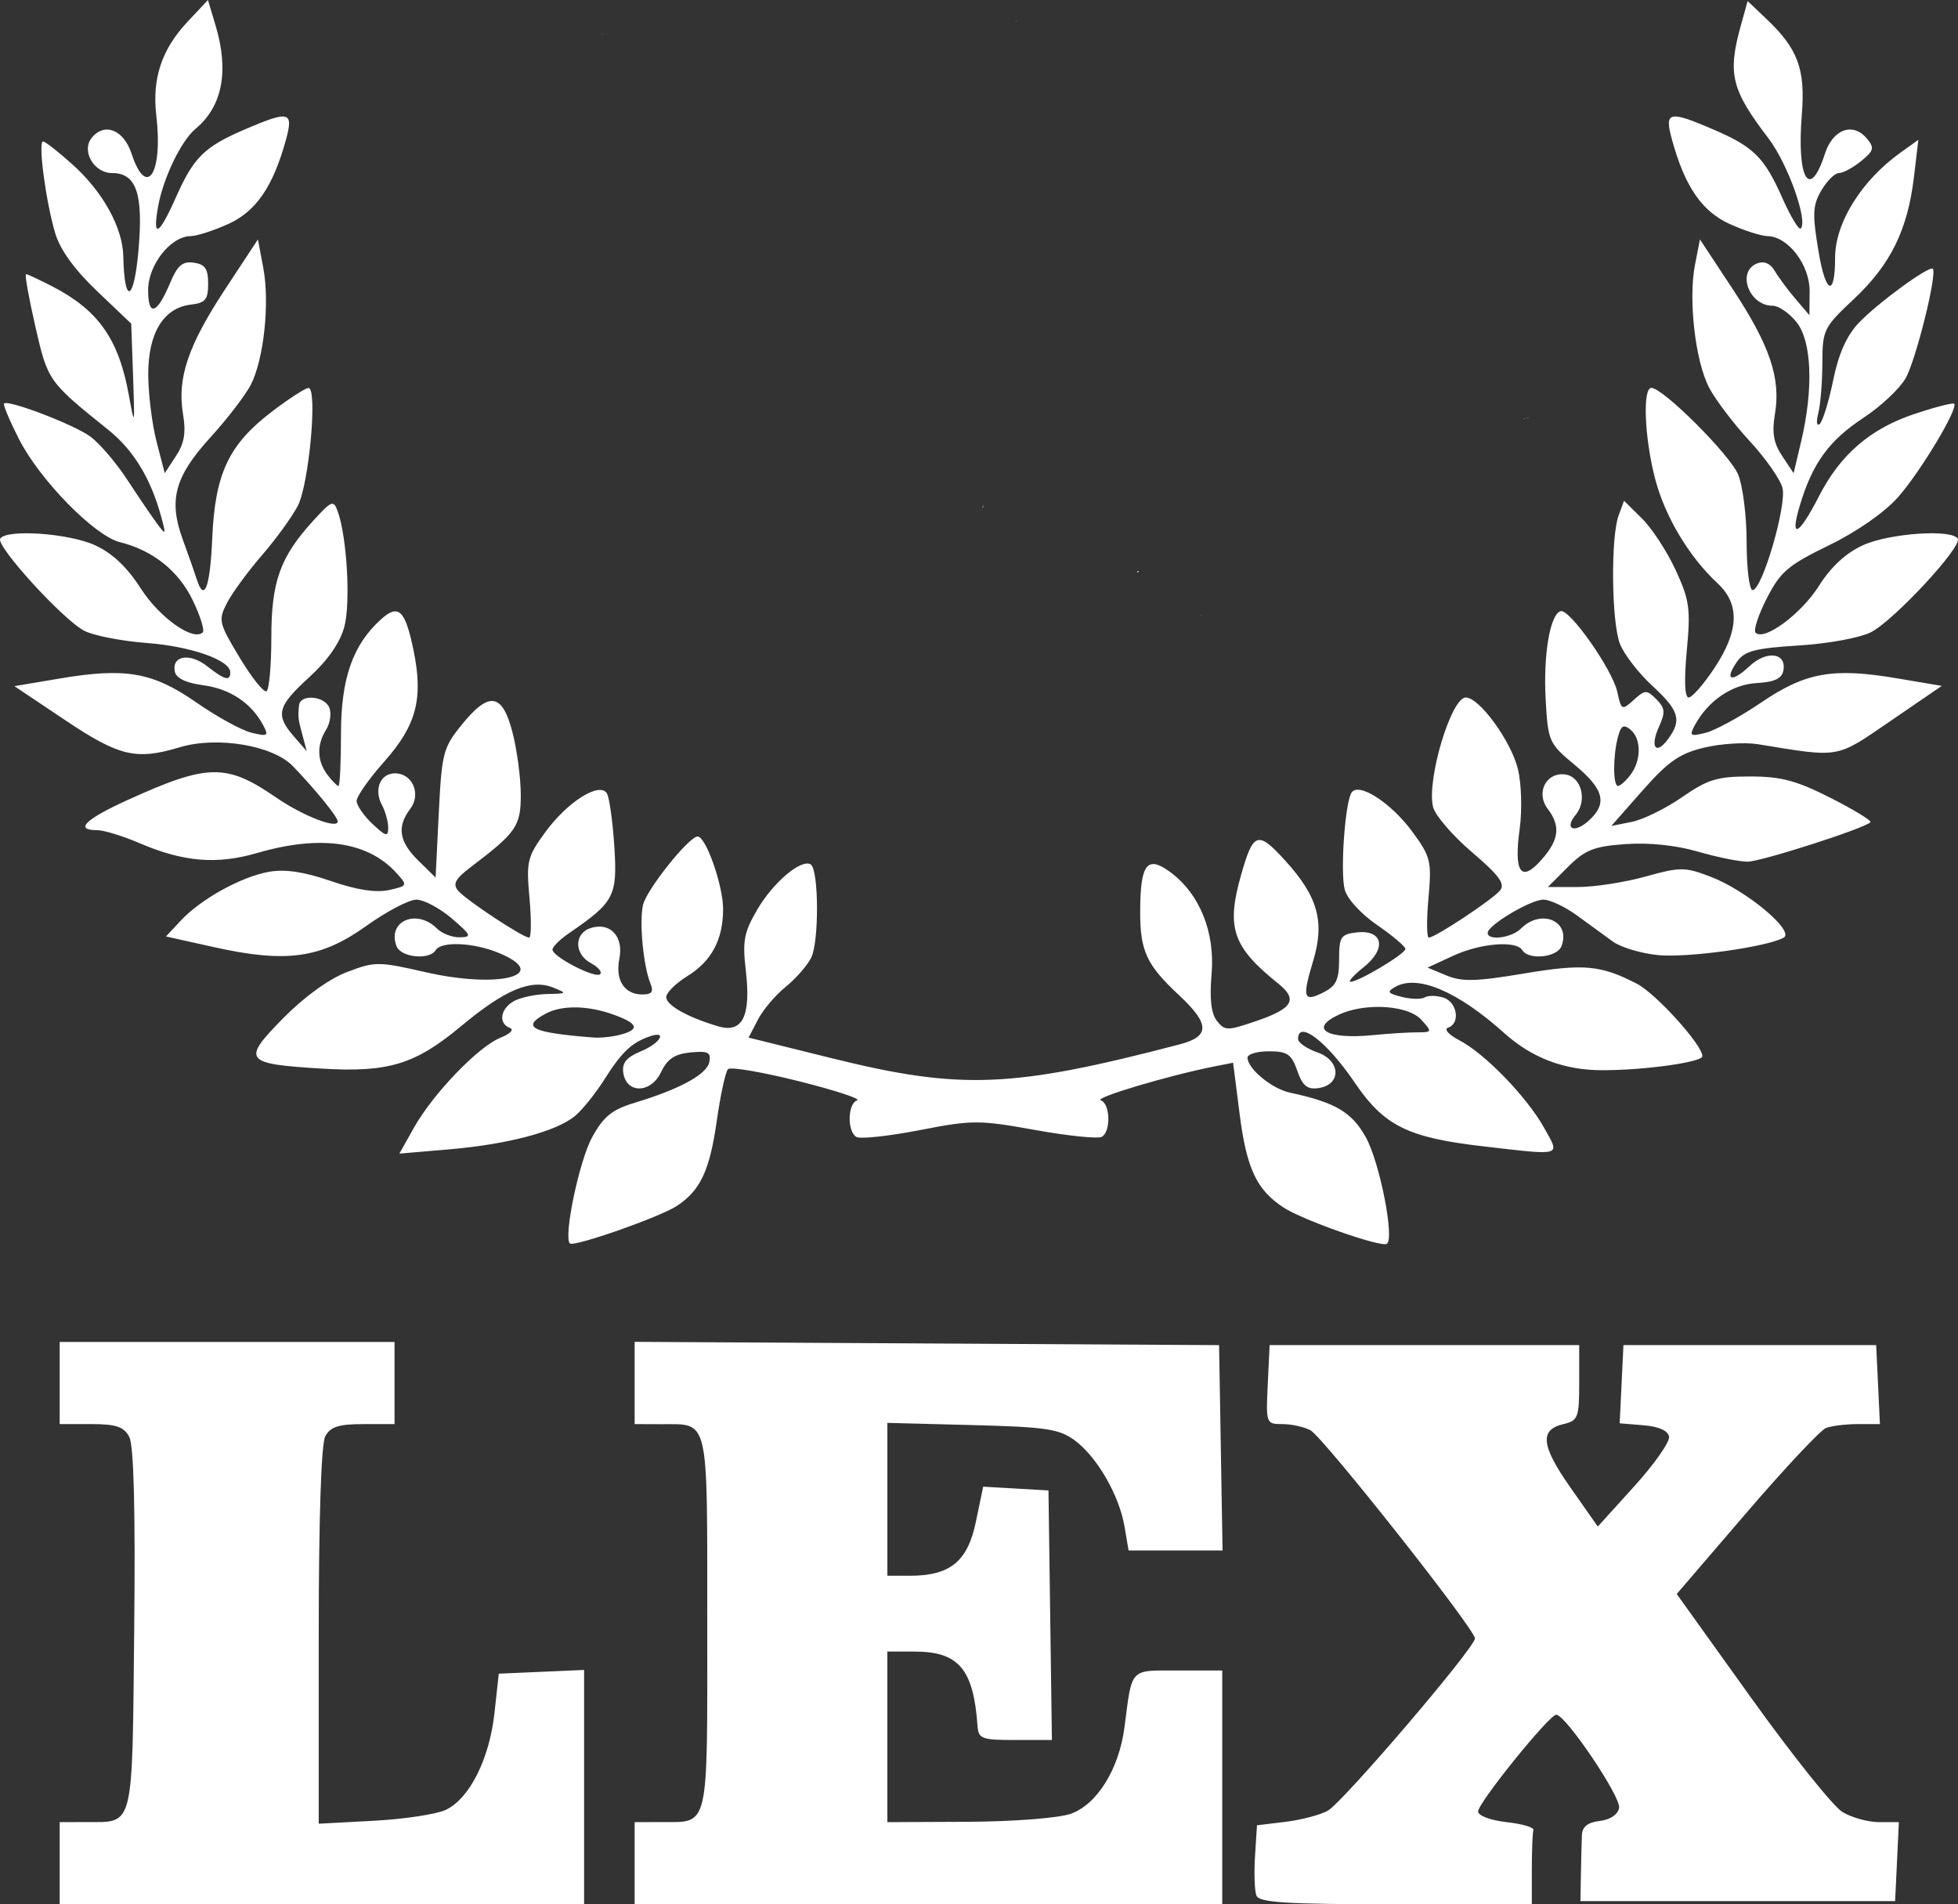 <?xml version="1.0" encoding="UTF-8" standalone="no"?>
<svg
   xmlns:dc="http://purl.org/dc/elements/1.1/"
   xmlns:cc="http://creativecommons.org/ns#"
   xmlns:rdf="http://www.w3.org/1999/02/22-rdf-syntax-ns#"
   xmlns:svg="http://www.w3.org/2000/svg"
   xmlns="http://www.w3.org/2000/svg"
   version="1.1"
   id="svg2"
   viewBox="0 0 309.899 301.391"
   height="301.391"
   width="309.899">
  <rect x="0" y="0" width="309.899" height="301.391" fill="#333333" stroke="none"/>
  <defs
     id="defs4" />
  <g
     transform="translate(-52.12,-96.848)"
     id="layer1">
    <path
       id="path4228"
       d="m 85.033,96.848 -3.23,3.445 c -4.092,4.363 -5.629,8.972 -4.943,14.834 1.078,9.216 -1.545,13.258 -3.918,6.037 -1.239,-3.772 -4.248,-4.987 -6.281,-2.537 -1.72,2.072 0.299,5.611 3.201,5.611 3.864,0 4.976,3.309 4.16,12.385 -0.719,8 -2.22,8.52 -2.385,0.826 -0.098,-4.571 -3.184,-10.179 -8,-14.529 -2.241,-2.025 -4.357,-3.682 -4.701,-3.682 -0.826,0 0.42,9.436 1.914,14.494 0.776,2.627 3.037,5.762 6.609,9.168 l 5.43,5.176 0.295,8.332 c 0.279,7.895 0.243,8.053 -0.66,3.033 -1.607,-8.928 -4.829,-13.506 -12.166,-17.289 -2.041,-1.052 -3.896,-1.914 -4.123,-1.914 -0.227,0 0.435,3.712 1.473,8.25 1.983,8.676 2.02,8.729 11.607,16.436 3.934,3.162 6.683,7.687 8.312,13.688 0.794,2.922 0.751,2.995 -0.635,1.127 -0.816,-1.1 -2.934,-4.217 -4.705,-6.928 -1.771,-2.71 -4.411,-5.802 -5.867,-6.869 -2.582,-1.893 -13.006,-5.882 -13.66,-5.229 -0.18,0.18 0.874,2.698 2.342,5.594 3.276,6.464 11.954,15.337 15.984,16.344 5.223,1.304 9.276,4.531 11.525,9.178 1.202,2.483 1.922,4.777 1.602,5.098 -1.479,1.479 -6.836,-2.308 -9.801,-6.928 -2.196,-3.422 -4.522,-5.616 -7.285,-6.871 -4.165,-1.892 -14.02,-2.568 -14.973,-1.027 -0.715,1.158 9.955,12.851 13.311,14.586 1.468,0.759 5.902,1.626 9.852,1.924 7.029,0.531 13.25,2.715 13.25,4.654 0,1.439 -0.897,1.202 -3.656,-0.969 -2.741,-2.156 -5.613,-1.697 -5.129,0.82 0.206,1.074 1.735,1.814 4.514,2.186 4.232,0.567 7.599,2.811 9.473,6.312 0.916,1.712 0.736,1.829 -1.844,1.201 -1.572,-0.383 -5.489,-2.529 -8.707,-4.77 -6.9,-4.805 -11.21,-5.568 -21.594,-3.816 l -7.225,1.219 8.059,5.396 c 8.56,5.731 11.191,6.35 18.143,4.268 5.912,-1.771 14.73,-0.289 17.887,3.008 3.693,3.856 7.08,8.036 7.08,8.736 0,1.271 -5.503,-0.867 -9.744,-3.785 -7.883,-5.424 -10.817,-5.375 -23.506,0.395 -6.732,3.061 -8.465,4.773 -4.832,4.773 1.054,0 4.064,0.92 6.688,2.045 6.983,2.993 12.232,3.435 18.646,1.57 10.027,-2.915 17.528,-1.832 22.07,3.188 1.777,1.964 1.75,2.023 -1.25,2.682 -2.039,0.448 -5.106,-0.032 -9.156,-1.434 -4.201,-1.454 -7.226,-1.909 -9.752,-1.467 -4.408,0.771 -10.796,4.298 -14.004,7.732 l -2.342,2.508 7.668,1.705 c 11.37,2.53 16.864,1.764 24,-3.346 3.212,-2.3 6.796,-4.184 7.965,-4.184 1.169,0 3.684,1.333 5.588,2.961 3.115,2.663 3.244,2.963 1.283,3 -1.198,0.022 -2.818,-0.601 -3.6,-1.383 -3.225,-3.225 -7.934,-1.178 -6.412,2.787 0.685,1.785 5.193,2.247 6.189,0.635 0.899,-1.454 6.028,-1.224 10.033,0.449 8.395,3.508 0.03,5.692 -11.613,3.033 -7.5,-1.713 -8.024,-1.714 -12.471,-0.016 -2.837,1.083 -6.769,3.934 -10.109,7.328 -6.559,6.664 -6.156,7.193 6.033,7.939 10.625,0.651 14.855,-0.627 22.127,-6.686 6.966,-5.805 11.089,-7.538 14.594,-6.137 2.281,0.912 2.234,0.965 -0.908,1.025 -1.824,0.035 -4.186,0.528 -5.25,1.098 -2.185,1.169 -2.57,3.564 -0.686,4.264 0.704,0.261 0.054,0.941 -1.488,1.555 -3.481,1.386 -10.662,8.846 -13.678,14.211 l -2.32,4.129 7.869,-0.67 c 9.337,-0.795 17.062,-2.855 19.977,-5.326 1.16,-0.983 3.235,-3.575 4.613,-5.758 2.687,-4.256 4.258,-5.765 7.027,-6.752 3.056,-1.089 1.883,1.015 -1.301,2.334 -2.24,0.928 -2.971,1.824 -2.75,3.371 0.479,3.356 4.362,3.301 5.977,-0.084 1.006,-2.109 2.168,-2.887 4.668,-3.127 2.767,-0.266 3.272,-0.012 2.982,1.5 -0.376,1.96 -4.65,4.298 -11.811,6.463 -3.601,1.089 -4.93,2.165 -6.744,5.459 -2.029,3.685 -4.564,15.77 -3.525,16.809 0.609,0.609 14.22,-4.159 16.916,-5.926 3.742,-2.452 5.219,-5.598 6.34,-13.498 0.581,-4.095 1.381,-7.769 1.777,-8.164 0.397,-0.395 5.431,0.462 11.188,1.906 5.756,1.444 9.919,2.808 9.25,3.031 -1.506,0.502 -1.609,4.879 -0.137,5.789 0.594,0.367 5.087,-0.111 9.984,-1.062 8.412,-1.634 9.428,-1.635 18.379,-0.023 5.211,0.938 9.943,1.417 10.516,1.062 1.452,-0.897 1.307,-5.272 -0.191,-5.771 -1.138,-0.379 10.636,-3.896 17.842,-5.33 l 3.107,-0.619 1.035,8.111 c 1.105,8.656 2.679,12.008 6.947,14.805 3.049,1.998 15.393,6.338 16.348,5.748 1.259,-0.778 -1.112,-12.86 -3.303,-16.826 -2.216,-4.012 -4.839,-5.561 -12.02,-7.1 -2.872,-0.615 -6.725,-3.792 -6.725,-5.545 0,-0.55 1.531,-1 3.402,-1 2.899,0 3.562,0.456 4.475,3.074 0.835,2.396 1.573,3.002 3.348,2.75 3.679,-0.522 3.564,-4.353 -0.17,-5.654 -1.68,-0.586 -3.055,-1.539 -3.055,-2.117 0,-3.083 4.564,0.414 8.93,6.844 4.707,6.932 8.419,8.771 20.502,10.16 12.611,1.45 12.077,1.622 9.463,-3.029 -2.74,-4.875 -9.358,-11.689 -13.395,-13.789 -1.68,-0.874 -2.45,-1.746 -1.75,-1.982 1.98,-0.669 1.453,-4.056 -0.74,-4.752 -1.095,-0.348 -2.425,-0.364 -2.955,-0.037 -0.53,0.327 -2.163,0.293 -3.633,-0.076 -2.272,-0.57 -2.423,-0.81 -1.008,-1.602 3.528,-1.975 9.867,0.725 17.232,7.338 4.368,3.922 9.47,5.858 15.457,5.867 6.698,0.01 15.896,-1.272 15.896,-2.217 0,-1.776 -7.348,-9.905 -10.363,-11.465 -5.735,-2.965 -8.427,-3.21 -17.889,-1.621 -7.543,1.267 -9.801,1.324 -12.248,0.309 l -3,-1.244 4,-1.852 c 4.369,-2.021 10.022,-2.487 11,-0.904 0.997,1.613 5.506,1.151 6.191,-0.635 1.522,-3.965 -3.187,-6.012 -6.412,-2.787 -1.486,1.486 -5.287,1.971 -5.266,0.672 0.02,-1.218 6.797,-5.25 8.824,-5.25 1.026,0 3.397,1.11 5.266,2.467 1.869,1.357 4.434,3.225 5.703,4.152 1.269,0.927 4.509,1.898 7.201,2.156 4.691,0.451 17.029,-1.257 19.836,-2.746 1.886,-1 -5.871,-7.492 -11.537,-9.656 -4.095,-1.564 -4.794,-1.566 -10.334,-0.025 -3.268,0.909 -8.077,1.652 -10.688,1.652 l -4.746,0 3.184,-3.182 c 2.699,-2.699 4.079,-3.249 9.094,-3.611 3.695,-0.267 7.991,0.177 11.453,1.184 3.047,0.886 6.594,1.603 7.885,1.596 2.151,-0.012 18.438,-5.242 19.438,-6.242 0.238,-0.238 -2.587,-1.965 -6.277,-3.838 -5.437,-2.76 -7.857,-3.406 -12.762,-3.406 -5.207,0 -6.708,0.456 -10.754,3.266 -2.587,1.796 -6.17,3.56 -7.961,3.918 l -3.256,0.65 4.959,-5.627 c 4.037,-4.58 5.848,-5.838 9.736,-6.771 2.627,-0.631 6.452,-0.874 8.5,-0.541 13.177,2.146 12.256,2.308 21.027,-3.699 l 8.08,-5.533 -7.084,-1.195 c -10.178,-1.717 -14.458,-0.953 -21.518,3.842 -3.311,2.248 -7.251,4.397 -8.758,4.775 -2.458,0.617 -2.636,0.494 -1.725,-1.197 2.085,-3.869 5.878,-6.453 9.789,-6.67 2.802,-0.155 3.98,-0.705 4.223,-1.969 0.545,-2.837 -2.642,-3.256 -5.359,-0.703 -2.853,2.68 -4.046,2.25 -1.973,-0.711 1.189,-1.697 2.857,-2.134 9.789,-2.566 4.683,-0.292 9.708,-1.221 11.43,-2.111 3.656,-1.891 14.476,-13.563 13.715,-14.795 -0.955,-1.545 -10.809,-0.865 -14.992,1.035 -2.704,1.228 -5.059,3.401 -6.986,6.447 -2.812,4.445 -8.659,8.765 -10.021,7.402 -0.367,-0.367 0.435,-2.821 1.783,-5.455 2.146,-4.195 3.364,-5.235 9.809,-8.367 4.428,-2.152 8.788,-5.186 10.947,-7.619 3.512,-3.958 9.596,-14.088 8.887,-14.797 -0.197,-0.197 -3.053,0.542 -6.348,1.645 -6.945,2.323 -11.688,6.425 -15.062,13.027 -3.207,6.274 -4.67,6.937 -2.99,1.355 1.999,-6.642 4.615,-10.225 10.094,-13.828 2.681,-1.763 5.658,-4.557 6.615,-6.207 1.614,-2.783 5.044,-16.566 4.316,-17.346 -0.536,-0.575 -8.771,5.442 -11.744,8.582 -1.887,1.993 -3.178,4.894 -4.023,9.041 -0.685,3.358 -1.639,6.469 -2.119,6.914 -0.491,0.455 -0.595,-0.285 -0.238,-1.691 0.349,-1.375 0.638,-4.952 0.646,-7.949 0.013,-5.242 0.204,-5.626 5.029,-10.156 5.771,-5.418 8.476,-10.927 9.465,-19.275 l 0.697,-5.881 -2.838,2.033 c -6.168,4.418 -10.34,11.121 -10.34,16.615 0,6.316 -1.482,5.811 -2.605,-0.887 -1.015,-6.049 -0.956,-7.374 0.432,-9.75 0.883,-1.512 2.134,-2.75 2.779,-2.75 0.645,0 2.221,-0.848 3.502,-1.885 2.026,-1.641 2.15,-2.102 0.949,-3.549 -2.219,-2.674 -5.406,-1.533 -6.674,2.391 -2.415,7.473 -4.468,3.982 -3.65,-6.207 0.577,-7.187 -0.605,-10.397 -5.564,-15.111 l -3.012,-2.863 -1.072,3.863 c -2.128,7.663 -1.518,10.154 4.371,17.869 3.039,3.981 6.293,13.078 5.104,14.268 -0.293,0.293 -1.61,-1.899 -2.928,-4.871 -2.84,-6.405 -4.53,-8.075 -10.963,-10.832 -7.029,-3.013 -7.716,-2.836 -6.475,1.678 2.029,7.379 4.721,11.31 9.115,13.305 2.305,1.047 5.001,1.912 5.988,1.924 3.253,0.04 6.707,4.557 6.672,8.727 l -0.031,3.795 -2.219,-2.605 c -1.22,-1.433 -2.696,-3.425 -3.281,-4.428 -0.678,-1.162 -1.675,-1.588 -2.75,-1.176 -3.316,1.273 -1.338,6.709 2.441,6.709 0.95,0 2.659,1.186 3.799,2.635 2.393,3.042 2.668,10.538 0.695,18.865 l -1.184,5 -1.812,-2.717 c -1.36,-2.039 -1.647,-3.695 -1.15,-6.637 0.957,-5.666 -0.796,-10.858 -6.678,-19.777 l -5.189,-7.869 -0.781,4 c -1.083,5.544 0.044,15.31 2.252,19.5 1.014,1.925 3.9,5.719 6.41,8.432 2.51,2.713 4.842,6.044 5.184,7.404 0.695,2.77 -3.225,16.164 -4.73,16.164 -0.518,0 -0.943,-3.389 -0.943,-7.531 0,-4.143 -0.607,-8.985 -1.35,-10.762 -1.314,-3.146 -11.893,-13.707 -13.73,-13.707 -1.415,0 -1.09,7.924 0.59,14.373 1.559,5.986 5.35,12.334 9.885,16.553 3.558,3.309 3.404,7.529 -0.488,13.404 -1.702,2.569 -3.541,4.67 -4.086,4.67 -0.628,0 -0.736,-2.717 -0.295,-7.42 0.621,-6.625 0.432,-7.991 -1.766,-12.75 -1.354,-2.932 -3.746,-6.597 -5.314,-8.146 l -2.852,-2.816 -0.852,2.303 c -1.271,3.436 -1.139,16.895 0.199,20.33 0.643,1.65 2.943,4.636 5.113,6.635 4.268,3.931 4.717,5.429 2.527,8.424 -1.943,2.657 -2.932,1.307 -1.441,-1.965 1.018,-2.235 0.948,-2.932 -0.432,-4.312 -1.528,-1.528 -1.784,-1.521 -3.582,0.105 -1.87,1.692 -1.96,1.649 -2.605,-1.289 -0.778,-3.542 -7.573,-13.205 -8.975,-12.762 -1.671,0.528 -2.751,6.944 -2.355,13.998 0.372,6.633 0.507,6.937 4.596,10.334 4.659,3.87 5.22,6.112 2.207,8.838 -2.275,2.058 -3.921,1.318 -2.059,-0.926 1.878,-2.262 0.924,-6.029 -1.617,-6.391 -3.03,-0.431 -4.742,2.873 -2.811,5.424 2.08,2.747 1.815,4.913 -0.988,8.082 -3.251,3.675 -4.398,2.021 -3.438,-4.961 0.396,-2.879 0.275,-7.092 -0.27,-9.363 -1.059,-4.42 -6.11,-11.371 -8.264,-11.371 -2.327,0 -6.239,13.111 -5.176,17.346 0.329,1.313 3.095,4.52 6.146,7.127 4.334,3.702 5.305,5.035 4.438,6.08 -1.219,1.469 -10.255,7.447 -11.256,7.447 -0.344,0 -0.371,-2.812 -0.061,-6.25 0.527,-5.834 0.359,-6.529 -2.518,-10.463 -3.394,-4.64 -8.579,-7.974 -9.666,-6.215 -1.027,1.662 -1.789,12.466 -1.078,15.297 0.367,1.464 2.549,3.86 5.131,5.637 2.47,1.7 4.486,3.407 4.482,3.793 -0.009,0.776 -7.414,5.205 -8.689,5.197 -0.441,-0.003 0.512,-1.056 2.117,-2.34 3.662,-2.93 3.018,-5.954 -1.164,-5.473 -2.491,0.286 -2.756,0.699 -2.756,4.279 0,3.223 -0.466,4.196 -2.5,5.221 -3.147,1.585 -3.374,0.877 -1.604,-5.006 1.858,-6.173 0.757,-10.149 -4.383,-15.816 -4.369,-4.817 -5.082,-4.601 -7.004,2.139 -2.413,8.463 -1.393,11.465 5.883,17.299 3.116,2.498 2.278,3.928 -3.457,5.891 -4.631,1.585 -5.016,1.585 -6.271,0 -0.915,-1.156 -1.184,-3.497 -0.848,-7.422 0.571,-6.673 -1.917,-12.766 -6.613,-16.189 -3.599,-2.624 -4.666,-1.205 -4.688,6.238 -0.018,6.303 0.99,8.486 6.131,13.281 4.919,4.589 4.944,6.54 0.104,7.805 -26.483,6.919 -34.639,7.247 -54.98,2.205 l -13.23,-3.279 1.461,-2.826 c 0.804,-1.554 2.765,-3.878 4.357,-5.164 1.593,-1.286 3.424,-3.363 4.07,-4.617 1.284,-2.491 1.234,-14.002 -0.064,-14.805 -1.482,-0.916 -5.917,2.823 -8.426,7.104 -2.137,3.647 -2.393,4.996 -1.84,9.701 0.845,7.19 -0.519,9.958 -4.346,8.828 -4.863,-1.436 -8.252,-3.335 -8.252,-4.627 0,-0.692 1.498,-2.183 3.328,-3.314 3.858,-2.384 5.672,-5.785 5.672,-10.633 0,-3.734 -2.718,-11.475 -4.029,-11.475 -1.366,0 -8.007,8.296 -8.631,10.783 -0.642,2.558 0.022,9.695 1.158,12.467 0.541,1.32 0.229,1.75 -1.268,1.75 -2.864,0 -4.325,-2.269 -3.646,-5.662 0.705,-3.524 -1.452,-5.83 -4.535,-4.852 -2.656,0.843 -2.635,4.131 0.037,5.561 1.147,0.614 1.805,1.396 1.461,1.74 -0.75,0.75 -7.547,-2.759 -7.547,-3.896 0,-0.438 1.181,-1.606 2.623,-2.594 7.174,-4.917 7.668,-5.864 7.164,-13.713 -0.256,-3.99 -0.787,-7.777 -1.182,-8.416 -1.153,-1.865 -6.219,1.323 -9.727,6.119 -2.877,3.933 -3.044,4.629 -2.518,10.463 0.31,3.438 0.283,6.25 -0.06,6.25 -1.002,0 -10.038,-5.979 -11.258,-7.449 -0.861,-1.037 -0.409,-1.872 2,-3.695 7.266,-5.499 7.958,-6.507 7.938,-11.559 -0.011,-2.638 -0.602,-7.047 -1.314,-9.797 -1.615,-6.231 -3.704,-6.532 -8.055,-1.158 -2.916,3.603 -3.142,4.475 -3.611,14 l -0.5,10.158 -2.75,-2.703 c -3.047,-2.997 -3.407,-5.343 -1.256,-8.184 1.762,-2.327 0.344,-5.613 -2.422,-5.613 -2.326,0 -3.381,2.555 -2.068,5.008 0.548,1.024 0.996,2.645 0.996,3.602 0,1.491 -0.358,1.403 -2.5,-0.609 -1.375,-1.292 -2.5,-2.93 -2.5,-3.641 0,-0.711 1.965,-3.505 4.367,-6.209 5.122,-5.767 6.224,-9.986 4.623,-17.697 -1.317,-6.345 -2.368,-7.324 -5.158,-4.801 -4.448,4.023 -6.312,9.365 -6.307,18.098 0.002,4.537 -0.178,8.25 -0.4,8.25 -0.223,0 -1.002,-0.787 -1.732,-1.75 -1.656,-2.181 -1.739,-4.721 -0.234,-7.131 0.637,-1.02 0.876,-2.588 0.531,-3.486 -0.732,-1.907 -4.633,-2.218 -4.807,-0.383 -0.18,1.901 -0.162,2.068 0.555,4.75 l 0.668,2.5 -2.053,-2.359 c -2.954,-3.398 -2.597,-4.761 2.451,-9.355 2.922,-2.659 4.87,-5.459 5.547,-7.971 1.018,-3.779 0.419,-14.226 -1.047,-18.285 -0.657,-1.82 -0.951,-1.71 -3.84,1.453 -5.27,5.77 -6.664,9.642 -6.664,18.518 0,4.4 -0.34,8.225 -0.756,8.5 -0.416,0.275 -2.328,-2.109 -4.25,-5.299 -3.325,-5.519 -3.421,-5.94 -2.008,-8.674 0.817,-1.58 3.298,-4.967 5.514,-7.527 2.216,-2.56 4.774,-6.081 5.684,-7.826 1.783,-3.418 3.168,-18.676 1.695,-18.668 -0.483,0.003 -3.089,1.69 -5.793,3.75 -6.822,5.198 -8.998,9.806 -9.436,19.994 -0.338,7.858 -1.269,10.31 -2.467,6.5 -0.303,-0.963 -1.287,-3.759 -2.188,-6.217 -2.303,-6.287 -1.301,-9.988 4.398,-16.244 2.65,-2.909 5.512,-6.638 6.359,-8.289 2.064,-4.019 3.017,-12.962 1.973,-18.5 l -0.848,-4.5 -5.182,7.869 c -5.877,8.922 -7.629,14.114 -6.672,19.777 0.493,2.917 0.207,4.615 -1.117,6.635 l -1.777,2.715 -1.297,-4.998 c -0.712,-2.749 -1.304,-7.525 -1.314,-10.613 -0.023,-6.566 2.422,-10.571 6.754,-11.07 2.295,-0.264 2.727,-0.791 2.727,-3.314 0,-2.358 -0.485,-3.069 -2.27,-3.322 -1.785,-0.253 -2.585,0.427 -3.736,3.182 -2.083,4.985 -3.494,5.452 -3.494,1.154 0,-3.976 3.552,-8.497 6.705,-8.535 0.988,-0.012 3.681,-0.877 5.986,-1.924 4.394,-1.995 7.088,-5.926 9.117,-13.305 1.241,-4.513 0.554,-4.691 -6.475,-1.678 -6.405,2.745 -8.124,4.429 -10.895,10.678 -2.738,6.175 -3.799,6.733 -2.85,1.5 0.817,-4.504 3.647,-10.371 5.904,-12.244 4.279,-3.551 5.358,-9.171 3.162,-16.451 L 85.033,96.848 Z M 212.967,100.137 c -0.106,0.074 -0.041,0.032 -0.113,0.082 0.026,2.2e-4 0.053,-6.4e-4 0.078,0 0.024,-0.026 0.048,-0.054 0.072,-0.08 l -0.037,-0.002 z m -65.418,2.055 c -0.049,0.002 -0.123,0.005 -0.172,0.008 0.043,0.013 0.085,0.025 0.127,0.037 0.016,-0.014 0.029,-0.031 0.045,-0.045 z m -11.879,0.762 c -0.053,0.018 -0.044,0.034 -0.002,0.049 8.1e-4,-0.016 9.7e-4,-0.033 0.002,-0.049 z m 12.699,9.396 c -0.027,0.018 -0.051,0.04 -0.078,0.059 0.004,0.01 0.009,0.019 0.014,0.029 0.03,-0.039 0.096,-0.109 0.064,-0.088 z m 17.227,38.738 c 0.026,0.04 0.053,0.089 0.078,0.125 0.052,0.077 -0.109,-0.172 -0.078,-0.125 z m 135.555,3.639 c -0.003,4e-4 -0.006,0.002 -0.01,0.002 -5.8e-4,0.003 -0.001,0.005 -0.002,0.008 0.008,-0.005 0.004,-0.005 0.012,-0.01 z m -1.844,3.881 c -0.018,0.007 -0.032,0.013 -0.049,0.019 -0.004,0.014 -0.008,0.027 -0.012,0.041 0.021,-0.02 0.04,-0.041 0.061,-0.061 z m -5.842,0.803 c -0.022,0.021 -0.034,0.055 -0.051,0.084 0.013,-0.018 0.034,-0.04 0.047,-0.059 0.002,-0.008 0.002,-0.017 0.004,-0.025 z m 0.262,3.502 c -0.01,0.004 -0.019,0.009 -0.029,0.014 0.084,-0.002 0.159,0.005 0.258,-0.01 -0.076,-7.6e-4 -0.152,-0.003 -0.229,-0.004 z m 0.307,0.002 c -0.025,5e-5 -0.049,0.002 -0.074,0.002 -0.03,0.072 -0.057,0.123 -0.088,0.188 0.054,-0.063 0.111,-0.122 0.162,-0.189 z m -0.162,0.189 c -0.007,0.009 -0.016,0.015 -0.023,0.023 0.006,-0.004 0.012,-0.008 0.018,-0.012 0.002,-0.004 0.004,-0.007 0.006,-0.012 z m -0.439,-0.031 c -0.012,0.007 -0.023,0.016 -0.035,0.023 -0.022,0.035 -0.044,0.07 -0.066,0.105 0.021,-0.002 0.043,-0.003 0.064,-0.004 0.012,-0.037 0.025,-0.082 0.037,-0.125 z m -0.102,0.129 c -0.011,9e-4 -0.022,8.7e-4 -0.033,0.002 -0.006,0.011 -0.012,0.022 -0.018,0.033 0.009,0.002 0.017,0.002 0.025,0.004 0.008,-0.013 0.017,-0.026 0.025,-0.039 z m -133.18,3.432 c -0.006,0.007 -0.006,0.009 -0.012,0.016 0.007,-0.002 0.007,-0.012 0.012,-0.016 z m 47.564,10.197 c -0.037,0.126 -0.074,0.251 -0.111,0.377 0.042,-0.027 0.085,-0.053 0.127,-0.08 l -0.016,-0.297 z m 24.459,10.408 c -0.011,0.09 -0.046,0.197 -0.09,0.312 0.109,-0.108 0.231,-0.225 0.32,-0.312 l -0.23,0 z m -43.721,2.621 c -0.003,0.001 -0.006,0.003 -0.01,0.004 -0.001,0.003 -0.002,0.005 -0.004,0.008 0.005,-0.004 0.009,-0.008 0.014,-0.012 z m 53.738,4.367 c -0.061,0.039 -0.054,0.036 -0.107,0.07 0.004,0.012 0.004,0.025 0.008,0.037 0.015,0.046 0.141,-0.134 0.1,-0.107 z m 67.018,17.6 c 0.258,-0.004 0.572,0.175 0.98,0.514 1.731,1.437 1.725,4.858 -0.014,7.148 -0.731,0.963 -1.617,1.75 -1.969,1.75 -0.806,0 -0.808,-4.767 -0.004,-7.77 0.301,-1.122 0.576,-1.636 1.006,-1.643 z m -38.771,44.385 c 2.822,0.031 5.458,0.733 6.629,2.027 1.764,1.95 1.747,2 -0.705,2 -1.383,0 -4.49,0.197 -6.904,0.436 -7.411,0.733 -10.28,-1.024 -5.344,-3.273 1.82,-0.829 4.129,-1.213 6.324,-1.189 z m -127.131,0.078 c 1.856,0.029 3.9,0.413 5.939,1.15 3.884,1.404 4.197,2.332 1.07,3.17 -1.238,0.332 -3.15,0.532 -4.25,0.447 -9.813,-0.758 -11.572,-1.638 -7.564,-3.783 1.282,-0.686 2.949,-1.013 4.805,-0.984 z m 9.26,52.93 0,6.51 0,6.51 4.25,0.016 c 7.604,0.027 7.237,-1.567 7.244,31.479 0.007,33.057 0.373,31.465 -7.244,31.492 l -4.25,0.014 0,6.5 0,6.5 46.5,0 46.5,0 0,-18.5 0,-18.5 -6.98,0 c -7.779,0 -7.252,-0.557 -8.494,9 -0.862,6.631 -4.376,12.258 -8.553,13.693 -1.937,0.666 -9.109,1.218 -16.223,1.25 l -12.75,0.057 0,-13.5 0,-13.5 4.277,0 c 7.01,0 9.354,2.756 9.99,11.75 0.145,2.057 0.657,2.25 5.967,2.25 l 5.809,0 -0.271,-19.75 -0.271,-19.75 -5.168,-0.299 -5.17,-0.299 -1.154,5.561 c -1.305,6.284 -4.063,8.537 -10.457,8.537 l -3.551,0 0,-12.098 0,-12.098 13.43,0.348 c 11.738,0.304 13.783,0.611 16.25,2.441 3.523,2.614 7.024,8.69 7.859,13.637 l 0.637,3.77 7.438,0 7.438,0 -0.275,-16.25 -0.275,-16.25 -46.25,-0.26 -46.25,-0.26 z m -91,0.019 0,6.5 0,6.5 4.965,0 c 3.955,0 5.185,0.412 6.045,2.018 0.72,1.346 0.981,11.496 0.785,30.537 -0.328,31.84 0.027,30.404 -7.545,30.432 l -4.25,0.014 0,6.5 0,6.5 41.5,0 41.5,0 0,-18.545 0,-18.545 -6.75,0.295 -6.75,0.295 -0.689,6.258 c -0.8,7.256 -3.937,13.498 -7.686,15.293 -1.443,0.691 -6.562,1.469 -11.375,1.727 l -8.75,0.469 0,-29.689 c 0,-18.552 0.388,-30.412 1.035,-31.621 0.81,-1.514 2.115,-1.936 6,-1.936 l 4.965,0 0,-6.5 0,-6.5 -26.5,0 -26.5,0 z m 191.5,0.5 -0.297,6.25 c -0.293,6.148 -0.255,6.25 2.316,6.25 1.437,0 3.438,0.442 4.447,0.982 1.999,1.07 26.033,31.48 26.033,32.939 0,1.471 -20.927,25.968 -23.303,27.277 -1.208,0.666 -4.222,1.456 -6.697,1.756 l -4.5,0.545 -0.309,4.873 c -0.17,2.68 -0.072,5.493 0.219,6.25 0.426,1.11 4.696,1.377 22.059,1.377 l 21.531,0 0,-5.5 c 0,-3.025 0.113,-5.838 0.25,-6.25 0.138,-0.412 -1.775,-0.975 -4.25,-1.25 -2.529,-0.281 -4.5,-1.02 -4.5,-1.688 0,-1.38 11.253,-15.312 12.367,-15.312 1.483,0 10.275,13.029 9.949,14.744 -0.202,1.063 -1.416,1.881 -3.074,2.072 -1.9,0.219 -2.765,0.91 -2.818,2.25 -0.042,1.063 -0.112,3.846 -0.154,6.184 l -0.076,4.25 24.904,0 24.902,0 0.299,-6.25 0.297,-6.25 -3.143,0 c -1.729,0 -4.339,-0.725 -5.799,-1.611 -1.46,-0.887 -7.957,-9.013 -14.438,-18.057 L 317.5,349.127 328.518,336.297 c 6.06,-7.057 11.737,-13.108 12.615,-13.445 0.879,-0.337 3.158,-0.613 5.064,-0.613 l 3.465,0 -0.297,-6.25 -0.299,-6.25 -20,0 -20,0 -0.295,6.188 -0.297,6.188 3.787,0.312 c 2.419,0.2 3.876,0.854 4.029,1.812 0.132,0.825 -2.353,4.361 -5.521,7.857 l -5.762,6.359 -4.291,-6.119 c -4.687,-6.682 -4.972,-9.194 -1.145,-10.098 2.314,-0.546 2.494,-1.02 2.494,-6.545 l 0,-5.955 -24.5,0 -24.5,0 z"
       style="fill:#ffffff" />
  </g>
</svg>
